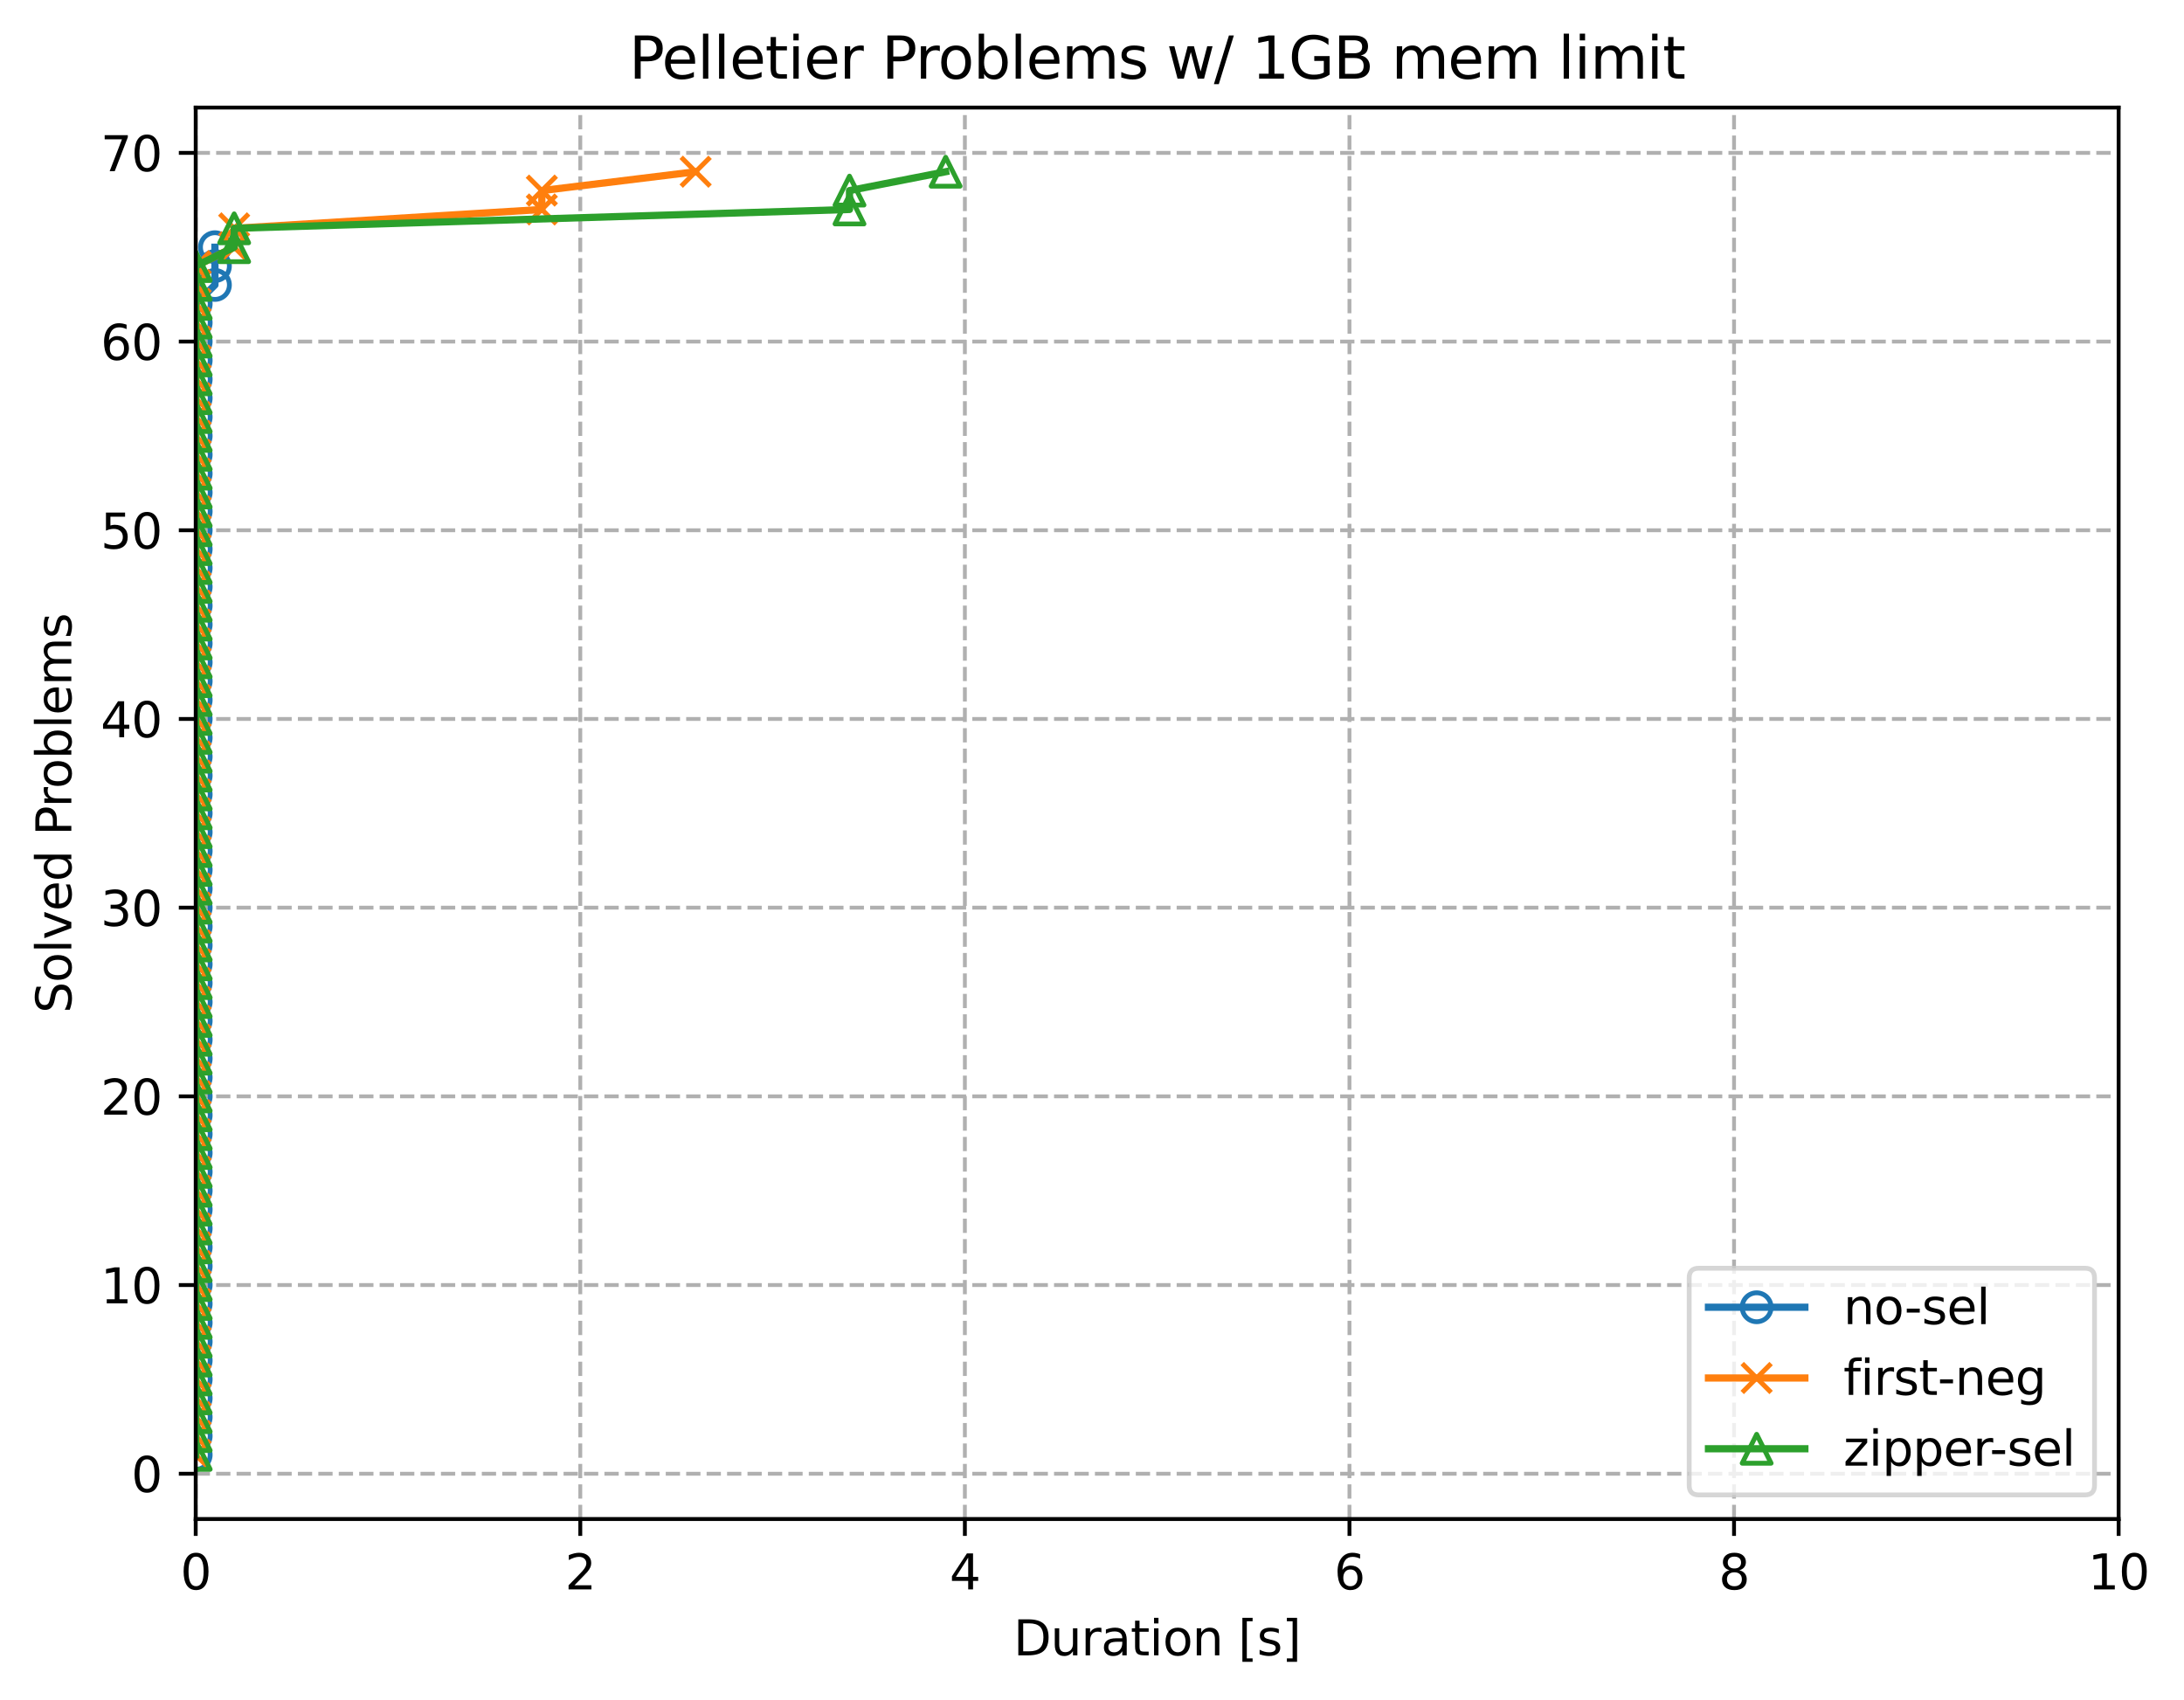 <?xml version="1.0" encoding="utf-8" standalone="no"?>
<!DOCTYPE svg PUBLIC "-//W3C//DTD SVG 1.1//EN"
  "http://www.w3.org/Graphics/SVG/1.1/DTD/svg11.dtd">
<svg xmlns:xlink="http://www.w3.org/1999/xlink" width="453.116pt" height="352.714pt" viewBox="0 0 453.116 352.714" xmlns="http://www.w3.org/2000/svg" version="1.1">
 <defs>
  <style type="text/css">*{stroke-linejoin: round; stroke-linecap: butt}</style>
 </defs>
 <g id="figure_1">
  <g id="patch_1">
   <path d="M 0 352.714 
L 453.116 352.714 
L 453.116 0 
L 0 0 
z
" style="fill: #ffffff"/>
  </g>
  <g id="axes_1">
   <g id="patch_2">
    <path d="M 40.603 315.158 
L 439.553 315.158 
L 439.553 22.318 
L 40.603 22.318 
z
" style="fill: #ffffff"/>
   </g>
   <g id="matplotlib.axis_1">
    <g id="xtick_1">
     <g id="line2d_1">
      <path d="M 40.603 315.158 
L 40.603 22.318 
" clip-path="url(#p831ac721a4)" style="fill: none; stroke-dasharray: 2.96,1.28; stroke-dashoffset: 0; stroke: #b0b0b0; stroke-width: 0.8"/>
     </g>
     <g id="line2d_2">
      <defs>
       <path id="m4bbeb55814" d="M 0 0 
L 0 3.5 
" style="stroke: #000000; stroke-width: 0.8"/>
      </defs>
      <g>
       <use xlink:href="#m4bbeb55814" x="40.603" y="315.158" style="stroke: #000000; stroke-width: 0.8"/>
      </g>
     </g>
     <g id="text_1">
      <!-- 0 -->
      <g transform="translate(37.422 329.757) scale(0.1 -0.1)">
       <defs>
        <path id="DejaVuSans-30" d="M 2034 4250 
Q 1547 4250 1301 3770 
Q 1056 3291 1056 2328 
Q 1056 1369 1301 889 
Q 1547 409 2034 409 
Q 2525 409 2770 889 
Q 3016 1369 3016 2328 
Q 3016 3291 2770 3770 
Q 2525 4250 2034 4250 
z
M 2034 4750 
Q 2819 4750 3233 4129 
Q 3647 3509 3647 2328 
Q 3647 1150 3233 529 
Q 2819 -91 2034 -91 
Q 1250 -91 836 529 
Q 422 1150 422 2328 
Q 422 3509 836 4129 
Q 1250 4750 2034 4750 
z
" transform="scale(0.016)"/>
       </defs>
       <use xlink:href="#DejaVuSans-30"/>
      </g>
     </g>
    </g>
    <g id="xtick_2">
     <g id="line2d_3">
      <path d="M 120.393 315.158 
L 120.393 22.318 
" clip-path="url(#p831ac721a4)" style="fill: none; stroke-dasharray: 2.96,1.28; stroke-dashoffset: 0; stroke: #b0b0b0; stroke-width: 0.8"/>
     </g>
     <g id="line2d_4">
      <g>
       <use xlink:href="#m4bbeb55814" x="120.393" y="315.158" style="stroke: #000000; stroke-width: 0.8"/>
      </g>
     </g>
     <g id="text_2">
      <!-- 2 -->
      <g transform="translate(117.212 329.757) scale(0.1 -0.1)">
       <defs>
        <path id="DejaVuSans-32" d="M 1228 531 
L 3431 531 
L 3431 0 
L 469 0 
L 469 531 
Q 828 903 1448 1529 
Q 2069 2156 2228 2338 
Q 2531 2678 2651 2914 
Q 2772 3150 2772 3378 
Q 2772 3750 2511 3984 
Q 2250 4219 1831 4219 
Q 1534 4219 1204 4116 
Q 875 4013 500 3803 
L 500 4441 
Q 881 4594 1212 4672 
Q 1544 4750 1819 4750 
Q 2544 4750 2975 4387 
Q 3406 4025 3406 3419 
Q 3406 3131 3298 2873 
Q 3191 2616 2906 2266 
Q 2828 2175 2409 1742 
Q 1991 1309 1228 531 
z
" transform="scale(0.016)"/>
       </defs>
       <use xlink:href="#DejaVuSans-32"/>
      </g>
     </g>
    </g>
    <g id="xtick_3">
     <g id="line2d_5">
      <path d="M 200.183 315.158 
L 200.183 22.318 
" clip-path="url(#p831ac721a4)" style="fill: none; stroke-dasharray: 2.96,1.28; stroke-dashoffset: 0; stroke: #b0b0b0; stroke-width: 0.8"/>
     </g>
     <g id="line2d_6">
      <g>
       <use xlink:href="#m4bbeb55814" x="200.183" y="315.158" style="stroke: #000000; stroke-width: 0.8"/>
      </g>
     </g>
     <g id="text_3">
      <!-- 4 -->
      <g transform="translate(197.002 329.757) scale(0.1 -0.1)">
       <defs>
        <path id="DejaVuSans-34" d="M 2419 4116 
L 825 1625 
L 2419 1625 
L 2419 4116 
z
M 2253 4666 
L 3047 4666 
L 3047 1625 
L 3713 1625 
L 3713 1100 
L 3047 1100 
L 3047 0 
L 2419 0 
L 2419 1100 
L 313 1100 
L 313 1709 
L 2253 4666 
z
" transform="scale(0.016)"/>
       </defs>
       <use xlink:href="#DejaVuSans-34"/>
      </g>
     </g>
    </g>
    <g id="xtick_4">
     <g id="line2d_7">
      <path d="M 279.973 315.158 
L 279.973 22.318 
" clip-path="url(#p831ac721a4)" style="fill: none; stroke-dasharray: 2.96,1.28; stroke-dashoffset: 0; stroke: #b0b0b0; stroke-width: 0.8"/>
     </g>
     <g id="line2d_8">
      <g>
       <use xlink:href="#m4bbeb55814" x="279.973" y="315.158" style="stroke: #000000; stroke-width: 0.8"/>
      </g>
     </g>
     <g id="text_4">
      <!-- 6 -->
      <g transform="translate(276.792 329.757) scale(0.1 -0.1)">
       <defs>
        <path id="DejaVuSans-36" d="M 2113 2584 
Q 1688 2584 1439 2293 
Q 1191 2003 1191 1497 
Q 1191 994 1439 701 
Q 1688 409 2113 409 
Q 2538 409 2786 701 
Q 3034 994 3034 1497 
Q 3034 2003 2786 2293 
Q 2538 2584 2113 2584 
z
M 3366 4563 
L 3366 3988 
Q 3128 4100 2886 4159 
Q 2644 4219 2406 4219 
Q 1781 4219 1451 3797 
Q 1122 3375 1075 2522 
Q 1259 2794 1537 2939 
Q 1816 3084 2150 3084 
Q 2853 3084 3261 2657 
Q 3669 2231 3669 1497 
Q 3669 778 3244 343 
Q 2819 -91 2113 -91 
Q 1303 -91 875 529 
Q 447 1150 447 2328 
Q 447 3434 972 4092 
Q 1497 4750 2381 4750 
Q 2619 4750 2861 4703 
Q 3103 4656 3366 4563 
z
" transform="scale(0.016)"/>
       </defs>
       <use xlink:href="#DejaVuSans-36"/>
      </g>
     </g>
    </g>
    <g id="xtick_5">
     <g id="line2d_9">
      <path d="M 359.763 315.158 
L 359.763 22.318 
" clip-path="url(#p831ac721a4)" style="fill: none; stroke-dasharray: 2.96,1.28; stroke-dashoffset: 0; stroke: #b0b0b0; stroke-width: 0.8"/>
     </g>
     <g id="line2d_10">
      <g>
       <use xlink:href="#m4bbeb55814" x="359.763" y="315.158" style="stroke: #000000; stroke-width: 0.8"/>
      </g>
     </g>
     <g id="text_5">
      <!-- 8 -->
      <g transform="translate(356.582 329.757) scale(0.1 -0.1)">
       <defs>
        <path id="DejaVuSans-38" d="M 2034 2216 
Q 1584 2216 1326 1975 
Q 1069 1734 1069 1313 
Q 1069 891 1326 650 
Q 1584 409 2034 409 
Q 2484 409 2743 651 
Q 3003 894 3003 1313 
Q 3003 1734 2745 1975 
Q 2488 2216 2034 2216 
z
M 1403 2484 
Q 997 2584 770 2862 
Q 544 3141 544 3541 
Q 544 4100 942 4425 
Q 1341 4750 2034 4750 
Q 2731 4750 3128 4425 
Q 3525 4100 3525 3541 
Q 3525 3141 3298 2862 
Q 3072 2584 2669 2484 
Q 3125 2378 3379 2068 
Q 3634 1759 3634 1313 
Q 3634 634 3220 271 
Q 2806 -91 2034 -91 
Q 1263 -91 848 271 
Q 434 634 434 1313 
Q 434 1759 690 2068 
Q 947 2378 1403 2484 
z
M 1172 3481 
Q 1172 3119 1398 2916 
Q 1625 2713 2034 2713 
Q 2441 2713 2670 2916 
Q 2900 3119 2900 3481 
Q 2900 3844 2670 4047 
Q 2441 4250 2034 4250 
Q 1625 4250 1398 4047 
Q 1172 3844 1172 3481 
z
" transform="scale(0.016)"/>
       </defs>
       <use xlink:href="#DejaVuSans-38"/>
      </g>
     </g>
    </g>
    <g id="xtick_6">
     <g id="line2d_11">
      <path d="M 439.553 315.158 
L 439.553 22.318 
" clip-path="url(#p831ac721a4)" style="fill: none; stroke-dasharray: 2.96,1.28; stroke-dashoffset: 0; stroke: #b0b0b0; stroke-width: 0.8"/>
     </g>
     <g id="line2d_12">
      <g>
       <use xlink:href="#m4bbeb55814" x="439.553" y="315.158" style="stroke: #000000; stroke-width: 0.8"/>
      </g>
     </g>
     <g id="text_6">
      <!-- 10 -->
      <g transform="translate(433.191 329.757) scale(0.1 -0.1)">
       <defs>
        <path id="DejaVuSans-31" d="M 794 531 
L 1825 531 
L 1825 4091 
L 703 3866 
L 703 4441 
L 1819 4666 
L 2450 4666 
L 2450 531 
L 3481 531 
L 3481 0 
L 794 0 
L 794 531 
z
" transform="scale(0.016)"/>
       </defs>
       <use xlink:href="#DejaVuSans-31"/>
       <use xlink:href="#DejaVuSans-30" transform="translate(63.623 0)"/>
      </g>
     </g>
    </g>
    <g id="text_7">
     <!-- Duration [s] -->
     <g transform="translate(210.267 343.435) scale(0.1 -0.1)">
      <defs>
       <path id="DejaVuSans-44" d="M 1259 4147 
L 1259 519 
L 2022 519 
Q 2988 519 3436 956 
Q 3884 1394 3884 2338 
Q 3884 3275 3436 3711 
Q 2988 4147 2022 4147 
L 1259 4147 
z
M 628 4666 
L 1925 4666 
Q 3281 4666 3915 4102 
Q 4550 3538 4550 2338 
Q 4550 1131 3912 565 
Q 3275 0 1925 0 
L 628 0 
L 628 4666 
z
" transform="scale(0.016)"/>
       <path id="DejaVuSans-75" d="M 544 1381 
L 544 3500 
L 1119 3500 
L 1119 1403 
Q 1119 906 1312 657 
Q 1506 409 1894 409 
Q 2359 409 2629 706 
Q 2900 1003 2900 1516 
L 2900 3500 
L 3475 3500 
L 3475 0 
L 2900 0 
L 2900 538 
Q 2691 219 2414 64 
Q 2138 -91 1772 -91 
Q 1169 -91 856 284 
Q 544 659 544 1381 
z
M 1991 3584 
L 1991 3584 
z
" transform="scale(0.016)"/>
       <path id="DejaVuSans-72" d="M 2631 2963 
Q 2534 3019 2420 3045 
Q 2306 3072 2169 3072 
Q 1681 3072 1420 2755 
Q 1159 2438 1159 1844 
L 1159 0 
L 581 0 
L 581 3500 
L 1159 3500 
L 1159 2956 
Q 1341 3275 1631 3429 
Q 1922 3584 2338 3584 
Q 2397 3584 2469 3576 
Q 2541 3569 2628 3553 
L 2631 2963 
z
" transform="scale(0.016)"/>
       <path id="DejaVuSans-61" d="M 2194 1759 
Q 1497 1759 1228 1600 
Q 959 1441 959 1056 
Q 959 750 1161 570 
Q 1363 391 1709 391 
Q 2188 391 2477 730 
Q 2766 1069 2766 1631 
L 2766 1759 
L 2194 1759 
z
M 3341 1997 
L 3341 0 
L 2766 0 
L 2766 531 
Q 2569 213 2275 61 
Q 1981 -91 1556 -91 
Q 1019 -91 701 211 
Q 384 513 384 1019 
Q 384 1609 779 1909 
Q 1175 2209 1959 2209 
L 2766 2209 
L 2766 2266 
Q 2766 2663 2505 2880 
Q 2244 3097 1772 3097 
Q 1472 3097 1187 3025 
Q 903 2953 641 2809 
L 641 3341 
Q 956 3463 1253 3523 
Q 1550 3584 1831 3584 
Q 2591 3584 2966 3190 
Q 3341 2797 3341 1997 
z
" transform="scale(0.016)"/>
       <path id="DejaVuSans-74" d="M 1172 4494 
L 1172 3500 
L 2356 3500 
L 2356 3053 
L 1172 3053 
L 1172 1153 
Q 1172 725 1289 603 
Q 1406 481 1766 481 
L 2356 481 
L 2356 0 
L 1766 0 
Q 1100 0 847 248 
Q 594 497 594 1153 
L 594 3053 
L 172 3053 
L 172 3500 
L 594 3500 
L 594 4494 
L 1172 4494 
z
" transform="scale(0.016)"/>
       <path id="DejaVuSans-69" d="M 603 3500 
L 1178 3500 
L 1178 0 
L 603 0 
L 603 3500 
z
M 603 4863 
L 1178 4863 
L 1178 4134 
L 603 4134 
L 603 4863 
z
" transform="scale(0.016)"/>
       <path id="DejaVuSans-6f" d="M 1959 3097 
Q 1497 3097 1228 2736 
Q 959 2375 959 1747 
Q 959 1119 1226 758 
Q 1494 397 1959 397 
Q 2419 397 2687 759 
Q 2956 1122 2956 1747 
Q 2956 2369 2687 2733 
Q 2419 3097 1959 3097 
z
M 1959 3584 
Q 2709 3584 3137 3096 
Q 3566 2609 3566 1747 
Q 3566 888 3137 398 
Q 2709 -91 1959 -91 
Q 1206 -91 779 398 
Q 353 888 353 1747 
Q 353 2609 779 3096 
Q 1206 3584 1959 3584 
z
" transform="scale(0.016)"/>
       <path id="DejaVuSans-6e" d="M 3513 2113 
L 3513 0 
L 2938 0 
L 2938 2094 
Q 2938 2591 2744 2837 
Q 2550 3084 2163 3084 
Q 1697 3084 1428 2787 
Q 1159 2491 1159 1978 
L 1159 0 
L 581 0 
L 581 3500 
L 1159 3500 
L 1159 2956 
Q 1366 3272 1645 3428 
Q 1925 3584 2291 3584 
Q 2894 3584 3203 3211 
Q 3513 2838 3513 2113 
z
" transform="scale(0.016)"/>
       <path id="DejaVuSans-20" transform="scale(0.016)"/>
       <path id="DejaVuSans-5b" d="M 550 4863 
L 1875 4863 
L 1875 4416 
L 1125 4416 
L 1125 -397 
L 1875 -397 
L 1875 -844 
L 550 -844 
L 550 4863 
z
" transform="scale(0.016)"/>
       <path id="DejaVuSans-73" d="M 2834 3397 
L 2834 2853 
Q 2591 2978 2328 3040 
Q 2066 3103 1784 3103 
Q 1356 3103 1142 2972 
Q 928 2841 928 2578 
Q 928 2378 1081 2264 
Q 1234 2150 1697 2047 
L 1894 2003 
Q 2506 1872 2764 1633 
Q 3022 1394 3022 966 
Q 3022 478 2636 193 
Q 2250 -91 1575 -91 
Q 1294 -91 989 -36 
Q 684 19 347 128 
L 347 722 
Q 666 556 975 473 
Q 1284 391 1588 391 
Q 1994 391 2212 530 
Q 2431 669 2431 922 
Q 2431 1156 2273 1281 
Q 2116 1406 1581 1522 
L 1381 1569 
Q 847 1681 609 1914 
Q 372 2147 372 2553 
Q 372 3047 722 3315 
Q 1072 3584 1716 3584 
Q 2034 3584 2315 3537 
Q 2597 3491 2834 3397 
z
" transform="scale(0.016)"/>
       <path id="DejaVuSans-5d" d="M 1947 4863 
L 1947 -844 
L 622 -844 
L 622 -397 
L 1369 -397 
L 1369 4416 
L 622 4416 
L 622 4863 
L 1947 4863 
z
" transform="scale(0.016)"/>
      </defs>
      <use xlink:href="#DejaVuSans-44"/>
      <use xlink:href="#DejaVuSans-75" transform="translate(77.002 0)"/>
      <use xlink:href="#DejaVuSans-72" transform="translate(140.381 0)"/>
      <use xlink:href="#DejaVuSans-61" transform="translate(181.494 0)"/>
      <use xlink:href="#DejaVuSans-74" transform="translate(242.773 0)"/>
      <use xlink:href="#DejaVuSans-69" transform="translate(281.982 0)"/>
      <use xlink:href="#DejaVuSans-6f" transform="translate(309.766 0)"/>
      <use xlink:href="#DejaVuSans-6e" transform="translate(370.947 0)"/>
      <use xlink:href="#DejaVuSans-20" transform="translate(434.326 0)"/>
      <use xlink:href="#DejaVuSans-5b" transform="translate(466.113 0)"/>
      <use xlink:href="#DejaVuSans-73" transform="translate(505.127 0)"/>
      <use xlink:href="#DejaVuSans-5d" transform="translate(557.227 0)"/>
     </g>
    </g>
   </g>
   <g id="matplotlib.axis_2">
    <g id="ytick_1">
     <g id="line2d_13">
      <path d="M 40.603 305.762 
L 439.553 305.762 
" clip-path="url(#p831ac721a4)" style="fill: none; stroke-dasharray: 2.96,1.28; stroke-dashoffset: 0; stroke: #b0b0b0; stroke-width: 0.8"/>
     </g>
     <g id="line2d_14">
      <defs>
       <path id="m857d4fe2a4" d="M 0 0 
L -3.5 0 
" style="stroke: #000000; stroke-width: 0.8"/>
      </defs>
      <g>
       <use xlink:href="#m857d4fe2a4" x="40.603" y="305.762" style="stroke: #000000; stroke-width: 0.8"/>
      </g>
     </g>
     <g id="text_8">
      <!-- 0 -->
      <g transform="translate(27.241 309.561) scale(0.1 -0.1)">
       <use xlink:href="#DejaVuSans-30"/>
      </g>
     </g>
    </g>
    <g id="ytick_2">
     <g id="line2d_15">
      <path d="M 40.603 266.612 
L 439.553 266.612 
" clip-path="url(#p831ac721a4)" style="fill: none; stroke-dasharray: 2.96,1.28; stroke-dashoffset: 0; stroke: #b0b0b0; stroke-width: 0.8"/>
     </g>
     <g id="line2d_16">
      <g>
       <use xlink:href="#m857d4fe2a4" x="40.603" y="266.612" style="stroke: #000000; stroke-width: 0.8"/>
      </g>
     </g>
     <g id="text_9">
      <!-- 10 -->
      <g transform="translate(20.878 270.412) scale(0.1 -0.1)">
       <use xlink:href="#DejaVuSans-31"/>
       <use xlink:href="#DejaVuSans-30" transform="translate(63.623 0)"/>
      </g>
     </g>
    </g>
    <g id="ytick_3">
     <g id="line2d_17">
      <path d="M 40.603 227.463 
L 439.553 227.463 
" clip-path="url(#p831ac721a4)" style="fill: none; stroke-dasharray: 2.96,1.28; stroke-dashoffset: 0; stroke: #b0b0b0; stroke-width: 0.8"/>
     </g>
     <g id="line2d_18">
      <g>
       <use xlink:href="#m857d4fe2a4" x="40.603" y="227.463" style="stroke: #000000; stroke-width: 0.8"/>
      </g>
     </g>
     <g id="text_10">
      <!-- 20 -->
      <g transform="translate(20.878 231.262) scale(0.1 -0.1)">
       <use xlink:href="#DejaVuSans-32"/>
       <use xlink:href="#DejaVuSans-30" transform="translate(63.623 0)"/>
      </g>
     </g>
    </g>
    <g id="ytick_4">
     <g id="line2d_19">
      <path d="M 40.603 188.313 
L 439.553 188.313 
" clip-path="url(#p831ac721a4)" style="fill: none; stroke-dasharray: 2.96,1.28; stroke-dashoffset: 0; stroke: #b0b0b0; stroke-width: 0.8"/>
     </g>
     <g id="line2d_20">
      <g>
       <use xlink:href="#m857d4fe2a4" x="40.603" y="188.313" style="stroke: #000000; stroke-width: 0.8"/>
      </g>
     </g>
     <g id="text_11">
      <!-- 30 -->
      <g transform="translate(20.878 192.112) scale(0.1 -0.1)">
       <defs>
        <path id="DejaVuSans-33" d="M 2597 2516 
Q 3050 2419 3304 2112 
Q 3559 1806 3559 1356 
Q 3559 666 3084 287 
Q 2609 -91 1734 -91 
Q 1441 -91 1130 -33 
Q 819 25 488 141 
L 488 750 
Q 750 597 1062 519 
Q 1375 441 1716 441 
Q 2309 441 2620 675 
Q 2931 909 2931 1356 
Q 2931 1769 2642 2001 
Q 2353 2234 1838 2234 
L 1294 2234 
L 1294 2753 
L 1863 2753 
Q 2328 2753 2575 2939 
Q 2822 3125 2822 3475 
Q 2822 3834 2567 4026 
Q 2313 4219 1838 4219 
Q 1578 4219 1281 4162 
Q 984 4106 628 3988 
L 628 4550 
Q 988 4650 1302 4700 
Q 1616 4750 1894 4750 
Q 2613 4750 3031 4423 
Q 3450 4097 3450 3541 
Q 3450 3153 3228 2886 
Q 3006 2619 2597 2516 
z
" transform="scale(0.016)"/>
       </defs>
       <use xlink:href="#DejaVuSans-33"/>
       <use xlink:href="#DejaVuSans-30" transform="translate(63.623 0)"/>
      </g>
     </g>
    </g>
    <g id="ytick_5">
     <g id="line2d_21">
      <path d="M 40.603 149.163 
L 439.553 149.163 
" clip-path="url(#p831ac721a4)" style="fill: none; stroke-dasharray: 2.96,1.28; stroke-dashoffset: 0; stroke: #b0b0b0; stroke-width: 0.8"/>
     </g>
     <g id="line2d_22">
      <g>
       <use xlink:href="#m857d4fe2a4" x="40.603" y="149.163" style="stroke: #000000; stroke-width: 0.8"/>
      </g>
     </g>
     <g id="text_12">
      <!-- 40 -->
      <g transform="translate(20.878 152.962) scale(0.1 -0.1)">
       <use xlink:href="#DejaVuSans-34"/>
       <use xlink:href="#DejaVuSans-30" transform="translate(63.623 0)"/>
      </g>
     </g>
    </g>
    <g id="ytick_6">
     <g id="line2d_23">
      <path d="M 40.603 110.014 
L 439.553 110.014 
" clip-path="url(#p831ac721a4)" style="fill: none; stroke-dasharray: 2.96,1.28; stroke-dashoffset: 0; stroke: #b0b0b0; stroke-width: 0.8"/>
     </g>
     <g id="line2d_24">
      <g>
       <use xlink:href="#m857d4fe2a4" x="40.603" y="110.014" style="stroke: #000000; stroke-width: 0.8"/>
      </g>
     </g>
     <g id="text_13">
      <!-- 50 -->
      <g transform="translate(20.878 113.813) scale(0.1 -0.1)">
       <defs>
        <path id="DejaVuSans-35" d="M 691 4666 
L 3169 4666 
L 3169 4134 
L 1269 4134 
L 1269 2991 
Q 1406 3038 1543 3061 
Q 1681 3084 1819 3084 
Q 2600 3084 3056 2656 
Q 3513 2228 3513 1497 
Q 3513 744 3044 326 
Q 2575 -91 1722 -91 
Q 1428 -91 1123 -41 
Q 819 9 494 109 
L 494 744 
Q 775 591 1075 516 
Q 1375 441 1709 441 
Q 2250 441 2565 725 
Q 2881 1009 2881 1497 
Q 2881 1984 2565 2268 
Q 2250 2553 1709 2553 
Q 1456 2553 1204 2497 
Q 953 2441 691 2322 
L 691 4666 
z
" transform="scale(0.016)"/>
       </defs>
       <use xlink:href="#DejaVuSans-35"/>
       <use xlink:href="#DejaVuSans-30" transform="translate(63.623 0)"/>
      </g>
     </g>
    </g>
    <g id="ytick_7">
     <g id="line2d_25">
      <path d="M 40.603 70.864 
L 439.553 70.864 
" clip-path="url(#p831ac721a4)" style="fill: none; stroke-dasharray: 2.96,1.28; stroke-dashoffset: 0; stroke: #b0b0b0; stroke-width: 0.8"/>
     </g>
     <g id="line2d_26">
      <g>
       <use xlink:href="#m857d4fe2a4" x="40.603" y="70.864" style="stroke: #000000; stroke-width: 0.8"/>
      </g>
     </g>
     <g id="text_14">
      <!-- 60 -->
      <g transform="translate(20.878 74.663) scale(0.1 -0.1)">
       <use xlink:href="#DejaVuSans-36"/>
       <use xlink:href="#DejaVuSans-30" transform="translate(63.623 0)"/>
      </g>
     </g>
    </g>
    <g id="ytick_8">
     <g id="line2d_27">
      <path d="M 40.603 31.714 
L 439.553 31.714 
" clip-path="url(#p831ac721a4)" style="fill: none; stroke-dasharray: 2.96,1.28; stroke-dashoffset: 0; stroke: #b0b0b0; stroke-width: 0.8"/>
     </g>
     <g id="line2d_28">
      <g>
       <use xlink:href="#m857d4fe2a4" x="40.603" y="31.714" style="stroke: #000000; stroke-width: 0.8"/>
      </g>
     </g>
     <g id="text_15">
      <!-- 70 -->
      <g transform="translate(20.878 35.513) scale(0.1 -0.1)">
       <defs>
        <path id="DejaVuSans-37" d="M 525 4666 
L 3525 4666 
L 3525 4397 
L 1831 0 
L 1172 0 
L 2766 4134 
L 525 4134 
L 525 4666 
z
" transform="scale(0.016)"/>
       </defs>
       <use xlink:href="#DejaVuSans-37"/>
       <use xlink:href="#DejaVuSans-30" transform="translate(63.623 0)"/>
      </g>
     </g>
    </g>
    <g id="text_16">
     <!-- Solved Problems -->
     <g transform="translate(14.798 210.205) rotate(-90) scale(0.1 -0.1)">
      <defs>
       <path id="DejaVuSans-53" d="M 3425 4513 
L 3425 3897 
Q 3066 4069 2747 4153 
Q 2428 4238 2131 4238 
Q 1616 4238 1336 4038 
Q 1056 3838 1056 3469 
Q 1056 3159 1242 3001 
Q 1428 2844 1947 2747 
L 2328 2669 
Q 3034 2534 3370 2195 
Q 3706 1856 3706 1288 
Q 3706 609 3251 259 
Q 2797 -91 1919 -91 
Q 1588 -91 1214 -16 
Q 841 59 441 206 
L 441 856 
Q 825 641 1194 531 
Q 1563 422 1919 422 
Q 2459 422 2753 634 
Q 3047 847 3047 1241 
Q 3047 1584 2836 1778 
Q 2625 1972 2144 2069 
L 1759 2144 
Q 1053 2284 737 2584 
Q 422 2884 422 3419 
Q 422 4038 858 4394 
Q 1294 4750 2059 4750 
Q 2388 4750 2728 4690 
Q 3069 4631 3425 4513 
z
" transform="scale(0.016)"/>
       <path id="DejaVuSans-6c" d="M 603 4863 
L 1178 4863 
L 1178 0 
L 603 0 
L 603 4863 
z
" transform="scale(0.016)"/>
       <path id="DejaVuSans-76" d="M 191 3500 
L 800 3500 
L 1894 563 
L 2988 3500 
L 3597 3500 
L 2284 0 
L 1503 0 
L 191 3500 
z
" transform="scale(0.016)"/>
       <path id="DejaVuSans-65" d="M 3597 1894 
L 3597 1613 
L 953 1613 
Q 991 1019 1311 708 
Q 1631 397 2203 397 
Q 2534 397 2845 478 
Q 3156 559 3463 722 
L 3463 178 
Q 3153 47 2828 -22 
Q 2503 -91 2169 -91 
Q 1331 -91 842 396 
Q 353 884 353 1716 
Q 353 2575 817 3079 
Q 1281 3584 2069 3584 
Q 2775 3584 3186 3129 
Q 3597 2675 3597 1894 
z
M 3022 2063 
Q 3016 2534 2758 2815 
Q 2500 3097 2075 3097 
Q 1594 3097 1305 2825 
Q 1016 2553 972 2059 
L 3022 2063 
z
" transform="scale(0.016)"/>
       <path id="DejaVuSans-64" d="M 2906 2969 
L 2906 4863 
L 3481 4863 
L 3481 0 
L 2906 0 
L 2906 525 
Q 2725 213 2448 61 
Q 2172 -91 1784 -91 
Q 1150 -91 751 415 
Q 353 922 353 1747 
Q 353 2572 751 3078 
Q 1150 3584 1784 3584 
Q 2172 3584 2448 3432 
Q 2725 3281 2906 2969 
z
M 947 1747 
Q 947 1113 1208 752 
Q 1469 391 1925 391 
Q 2381 391 2643 752 
Q 2906 1113 2906 1747 
Q 2906 2381 2643 2742 
Q 2381 3103 1925 3103 
Q 1469 3103 1208 2742 
Q 947 2381 947 1747 
z
" transform="scale(0.016)"/>
       <path id="DejaVuSans-50" d="M 1259 4147 
L 1259 2394 
L 2053 2394 
Q 2494 2394 2734 2622 
Q 2975 2850 2975 3272 
Q 2975 3691 2734 3919 
Q 2494 4147 2053 4147 
L 1259 4147 
z
M 628 4666 
L 2053 4666 
Q 2838 4666 3239 4311 
Q 3641 3956 3641 3272 
Q 3641 2581 3239 2228 
Q 2838 1875 2053 1875 
L 1259 1875 
L 1259 0 
L 628 0 
L 628 4666 
z
" transform="scale(0.016)"/>
       <path id="DejaVuSans-62" d="M 3116 1747 
Q 3116 2381 2855 2742 
Q 2594 3103 2138 3103 
Q 1681 3103 1420 2742 
Q 1159 2381 1159 1747 
Q 1159 1113 1420 752 
Q 1681 391 2138 391 
Q 2594 391 2855 752 
Q 3116 1113 3116 1747 
z
M 1159 2969 
Q 1341 3281 1617 3432 
Q 1894 3584 2278 3584 
Q 2916 3584 3314 3078 
Q 3713 2572 3713 1747 
Q 3713 922 3314 415 
Q 2916 -91 2278 -91 
Q 1894 -91 1617 61 
Q 1341 213 1159 525 
L 1159 0 
L 581 0 
L 581 4863 
L 1159 4863 
L 1159 2969 
z
" transform="scale(0.016)"/>
       <path id="DejaVuSans-6d" d="M 3328 2828 
Q 3544 3216 3844 3400 
Q 4144 3584 4550 3584 
Q 5097 3584 5394 3201 
Q 5691 2819 5691 2113 
L 5691 0 
L 5113 0 
L 5113 2094 
Q 5113 2597 4934 2840 
Q 4756 3084 4391 3084 
Q 3944 3084 3684 2787 
Q 3425 2491 3425 1978 
L 3425 0 
L 2847 0 
L 2847 2094 
Q 2847 2600 2669 2842 
Q 2491 3084 2119 3084 
Q 1678 3084 1418 2786 
Q 1159 2488 1159 1978 
L 1159 0 
L 581 0 
L 581 3500 
L 1159 3500 
L 1159 2956 
Q 1356 3278 1631 3431 
Q 1906 3584 2284 3584 
Q 2666 3584 2933 3390 
Q 3200 3197 3328 2828 
z
" transform="scale(0.016)"/>
      </defs>
      <use xlink:href="#DejaVuSans-53"/>
      <use xlink:href="#DejaVuSans-6f" transform="translate(63.477 0)"/>
      <use xlink:href="#DejaVuSans-6c" transform="translate(124.658 0)"/>
      <use xlink:href="#DejaVuSans-76" transform="translate(152.441 0)"/>
      <use xlink:href="#DejaVuSans-65" transform="translate(211.621 0)"/>
      <use xlink:href="#DejaVuSans-64" transform="translate(273.145 0)"/>
      <use xlink:href="#DejaVuSans-20" transform="translate(336.621 0)"/>
      <use xlink:href="#DejaVuSans-50" transform="translate(368.408 0)"/>
      <use xlink:href="#DejaVuSans-72" transform="translate(426.961 0)"/>
      <use xlink:href="#DejaVuSans-6f" transform="translate(465.824 0)"/>
      <use xlink:href="#DejaVuSans-62" transform="translate(527.006 0)"/>
      <use xlink:href="#DejaVuSans-6c" transform="translate(590.482 0)"/>
      <use xlink:href="#DejaVuSans-65" transform="translate(618.266 0)"/>
      <use xlink:href="#DejaVuSans-6d" transform="translate(679.789 0)"/>
      <use xlink:href="#DejaVuSans-73" transform="translate(777.201 0)"/>
     </g>
    </g>
   </g>
   <g id="line2d_29">
    <path d="M 40.603 301.847 
L 40.603 297.932 
L 40.603 294.017 
L 40.603 290.102 
L 40.603 286.187 
L 40.603 282.272 
L 40.603 278.357 
L 40.603 274.442 
L 40.603 270.527 
L 40.603 266.612 
L 40.603 262.697 
L 40.603 258.783 
L 40.603 254.868 
L 40.603 250.953 
L 40.603 247.038 
L 40.603 243.123 
L 40.603 239.208 
L 40.603 235.293 
L 40.603 231.378 
L 40.603 227.463 
L 40.603 223.548 
L 40.603 219.633 
L 40.603 215.718 
L 40.603 211.803 
L 40.603 207.888 
L 40.603 203.973 
L 40.603 200.058 
L 40.603 196.143 
L 40.603 192.228 
L 40.603 188.313 
L 40.603 184.398 
L 40.603 180.483 
L 40.603 176.568 
L 40.603 172.653 
L 40.603 168.738 
L 40.603 164.823 
L 40.603 160.908 
L 40.603 156.993 
L 40.603 153.078 
L 40.603 149.163 
L 40.603 145.248 
L 40.603 141.333 
L 40.603 137.418 
L 40.603 133.503 
L 40.603 129.588 
L 40.603 125.673 
L 40.603 121.758 
L 40.603 117.843 
L 40.603 113.928 
L 40.603 110.014 
L 40.603 106.099 
L 40.603 102.184 
L 40.603 98.269 
L 40.603 94.354 
L 40.603 90.439 
L 40.603 86.524 
L 40.603 82.609 
L 40.603 78.694 
L 40.603 74.779 
L 40.603 70.864 
L 40.603 66.949 
L 40.603 63.034 
L 44.593 59.119 
L 44.593 55.204 
L 44.593 51.289 
" clip-path="url(#p831ac721a4)" style="fill: none; stroke: #1f77b4; stroke-width: 1.5; stroke-linecap: square"/>
    <defs>
     <path id="m8f1a13d0d5" d="M 0 3 
C 0.796 3 1.559 2.684 2.121 2.121 
C 2.684 1.559 3 0.796 3 0 
C 3 -0.796 2.684 -1.559 2.121 -2.121 
C 1.559 -2.684 0.796 -3 0 -3 
C -0.796 -3 -1.559 -2.684 -2.121 -2.121 
C -2.684 -1.559 -3 -0.796 -3 0 
C -3 0.796 -2.684 1.559 -2.121 2.121 
C -1.559 2.684 -0.796 3 0 3 
z
" style="stroke: #1f77b4"/>
    </defs>
    <g clip-path="url(#p831ac721a4)">
     <use xlink:href="#m8f1a13d0d5" x="40.603" y="301.847" style="fill-opacity: 0; stroke: #1f77b4"/>
     <use xlink:href="#m8f1a13d0d5" x="40.603" y="297.932" style="fill-opacity: 0; stroke: #1f77b4"/>
     <use xlink:href="#m8f1a13d0d5" x="40.603" y="294.017" style="fill-opacity: 0; stroke: #1f77b4"/>
     <use xlink:href="#m8f1a13d0d5" x="40.603" y="290.102" style="fill-opacity: 0; stroke: #1f77b4"/>
     <use xlink:href="#m8f1a13d0d5" x="40.603" y="286.187" style="fill-opacity: 0; stroke: #1f77b4"/>
     <use xlink:href="#m8f1a13d0d5" x="40.603" y="282.272" style="fill-opacity: 0; stroke: #1f77b4"/>
     <use xlink:href="#m8f1a13d0d5" x="40.603" y="278.357" style="fill-opacity: 0; stroke: #1f77b4"/>
     <use xlink:href="#m8f1a13d0d5" x="40.603" y="274.442" style="fill-opacity: 0; stroke: #1f77b4"/>
     <use xlink:href="#m8f1a13d0d5" x="40.603" y="270.527" style="fill-opacity: 0; stroke: #1f77b4"/>
     <use xlink:href="#m8f1a13d0d5" x="40.603" y="266.612" style="fill-opacity: 0; stroke: #1f77b4"/>
     <use xlink:href="#m8f1a13d0d5" x="40.603" y="262.697" style="fill-opacity: 0; stroke: #1f77b4"/>
     <use xlink:href="#m8f1a13d0d5" x="40.603" y="258.783" style="fill-opacity: 0; stroke: #1f77b4"/>
     <use xlink:href="#m8f1a13d0d5" x="40.603" y="254.868" style="fill-opacity: 0; stroke: #1f77b4"/>
     <use xlink:href="#m8f1a13d0d5" x="40.603" y="250.953" style="fill-opacity: 0; stroke: #1f77b4"/>
     <use xlink:href="#m8f1a13d0d5" x="40.603" y="247.038" style="fill-opacity: 0; stroke: #1f77b4"/>
     <use xlink:href="#m8f1a13d0d5" x="40.603" y="243.123" style="fill-opacity: 0; stroke: #1f77b4"/>
     <use xlink:href="#m8f1a13d0d5" x="40.603" y="239.208" style="fill-opacity: 0; stroke: #1f77b4"/>
     <use xlink:href="#m8f1a13d0d5" x="40.603" y="235.293" style="fill-opacity: 0; stroke: #1f77b4"/>
     <use xlink:href="#m8f1a13d0d5" x="40.603" y="231.378" style="fill-opacity: 0; stroke: #1f77b4"/>
     <use xlink:href="#m8f1a13d0d5" x="40.603" y="227.463" style="fill-opacity: 0; stroke: #1f77b4"/>
     <use xlink:href="#m8f1a13d0d5" x="40.603" y="223.548" style="fill-opacity: 0; stroke: #1f77b4"/>
     <use xlink:href="#m8f1a13d0d5" x="40.603" y="219.633" style="fill-opacity: 0; stroke: #1f77b4"/>
     <use xlink:href="#m8f1a13d0d5" x="40.603" y="215.718" style="fill-opacity: 0; stroke: #1f77b4"/>
     <use xlink:href="#m8f1a13d0d5" x="40.603" y="211.803" style="fill-opacity: 0; stroke: #1f77b4"/>
     <use xlink:href="#m8f1a13d0d5" x="40.603" y="207.888" style="fill-opacity: 0; stroke: #1f77b4"/>
     <use xlink:href="#m8f1a13d0d5" x="40.603" y="203.973" style="fill-opacity: 0; stroke: #1f77b4"/>
     <use xlink:href="#m8f1a13d0d5" x="40.603" y="200.058" style="fill-opacity: 0; stroke: #1f77b4"/>
     <use xlink:href="#m8f1a13d0d5" x="40.603" y="196.143" style="fill-opacity: 0; stroke: #1f77b4"/>
     <use xlink:href="#m8f1a13d0d5" x="40.603" y="192.228" style="fill-opacity: 0; stroke: #1f77b4"/>
     <use xlink:href="#m8f1a13d0d5" x="40.603" y="188.313" style="fill-opacity: 0; stroke: #1f77b4"/>
     <use xlink:href="#m8f1a13d0d5" x="40.603" y="184.398" style="fill-opacity: 0; stroke: #1f77b4"/>
     <use xlink:href="#m8f1a13d0d5" x="40.603" y="180.483" style="fill-opacity: 0; stroke: #1f77b4"/>
     <use xlink:href="#m8f1a13d0d5" x="40.603" y="176.568" style="fill-opacity: 0; stroke: #1f77b4"/>
     <use xlink:href="#m8f1a13d0d5" x="40.603" y="172.653" style="fill-opacity: 0; stroke: #1f77b4"/>
     <use xlink:href="#m8f1a13d0d5" x="40.603" y="168.738" style="fill-opacity: 0; stroke: #1f77b4"/>
     <use xlink:href="#m8f1a13d0d5" x="40.603" y="164.823" style="fill-opacity: 0; stroke: #1f77b4"/>
     <use xlink:href="#m8f1a13d0d5" x="40.603" y="160.908" style="fill-opacity: 0; stroke: #1f77b4"/>
     <use xlink:href="#m8f1a13d0d5" x="40.603" y="156.993" style="fill-opacity: 0; stroke: #1f77b4"/>
     <use xlink:href="#m8f1a13d0d5" x="40.603" y="153.078" style="fill-opacity: 0; stroke: #1f77b4"/>
     <use xlink:href="#m8f1a13d0d5" x="40.603" y="149.163" style="fill-opacity: 0; stroke: #1f77b4"/>
     <use xlink:href="#m8f1a13d0d5" x="40.603" y="145.248" style="fill-opacity: 0; stroke: #1f77b4"/>
     <use xlink:href="#m8f1a13d0d5" x="40.603" y="141.333" style="fill-opacity: 0; stroke: #1f77b4"/>
     <use xlink:href="#m8f1a13d0d5" x="40.603" y="137.418" style="fill-opacity: 0; stroke: #1f77b4"/>
     <use xlink:href="#m8f1a13d0d5" x="40.603" y="133.503" style="fill-opacity: 0; stroke: #1f77b4"/>
     <use xlink:href="#m8f1a13d0d5" x="40.603" y="129.588" style="fill-opacity: 0; stroke: #1f77b4"/>
     <use xlink:href="#m8f1a13d0d5" x="40.603" y="125.673" style="fill-opacity: 0; stroke: #1f77b4"/>
     <use xlink:href="#m8f1a13d0d5" x="40.603" y="121.758" style="fill-opacity: 0; stroke: #1f77b4"/>
     <use xlink:href="#m8f1a13d0d5" x="40.603" y="117.843" style="fill-opacity: 0; stroke: #1f77b4"/>
     <use xlink:href="#m8f1a13d0d5" x="40.603" y="113.928" style="fill-opacity: 0; stroke: #1f77b4"/>
     <use xlink:href="#m8f1a13d0d5" x="40.603" y="110.014" style="fill-opacity: 0; stroke: #1f77b4"/>
     <use xlink:href="#m8f1a13d0d5" x="40.603" y="106.099" style="fill-opacity: 0; stroke: #1f77b4"/>
     <use xlink:href="#m8f1a13d0d5" x="40.603" y="102.184" style="fill-opacity: 0; stroke: #1f77b4"/>
     <use xlink:href="#m8f1a13d0d5" x="40.603" y="98.269" style="fill-opacity: 0; stroke: #1f77b4"/>
     <use xlink:href="#m8f1a13d0d5" x="40.603" y="94.354" style="fill-opacity: 0; stroke: #1f77b4"/>
     <use xlink:href="#m8f1a13d0d5" x="40.603" y="90.439" style="fill-opacity: 0; stroke: #1f77b4"/>
     <use xlink:href="#m8f1a13d0d5" x="40.603" y="86.524" style="fill-opacity: 0; stroke: #1f77b4"/>
     <use xlink:href="#m8f1a13d0d5" x="40.603" y="82.609" style="fill-opacity: 0; stroke: #1f77b4"/>
     <use xlink:href="#m8f1a13d0d5" x="40.603" y="78.694" style="fill-opacity: 0; stroke: #1f77b4"/>
     <use xlink:href="#m8f1a13d0d5" x="40.603" y="74.779" style="fill-opacity: 0; stroke: #1f77b4"/>
     <use xlink:href="#m8f1a13d0d5" x="40.603" y="70.864" style="fill-opacity: 0; stroke: #1f77b4"/>
     <use xlink:href="#m8f1a13d0d5" x="40.603" y="66.949" style="fill-opacity: 0; stroke: #1f77b4"/>
     <use xlink:href="#m8f1a13d0d5" x="40.603" y="63.034" style="fill-opacity: 0; stroke: #1f77b4"/>
     <use xlink:href="#m8f1a13d0d5" x="44.593" y="59.119" style="fill-opacity: 0; stroke: #1f77b4"/>
     <use xlink:href="#m8f1a13d0d5" x="44.593" y="55.204" style="fill-opacity: 0; stroke: #1f77b4"/>
     <use xlink:href="#m8f1a13d0d5" x="44.593" y="51.289" style="fill-opacity: 0; stroke: #1f77b4"/>
    </g>
   </g>
   <g id="line2d_30">
    <path d="M 40.603 301.847 
L 40.603 297.932 
L 40.603 294.017 
L 40.603 290.102 
L 40.603 286.187 
L 40.603 282.272 
L 40.603 278.357 
L 40.603 274.442 
L 40.603 270.527 
L 40.603 266.612 
L 40.603 262.697 
L 40.603 258.783 
L 40.603 254.868 
L 40.603 250.953 
L 40.603 247.038 
L 40.603 243.123 
L 40.603 239.208 
L 40.603 235.293 
L 40.603 231.378 
L 40.603 227.463 
L 40.603 223.548 
L 40.603 219.633 
L 40.603 215.718 
L 40.603 211.803 
L 40.603 207.888 
L 40.603 203.973 
L 40.603 200.058 
L 40.603 196.143 
L 40.603 192.228 
L 40.603 188.313 
L 40.603 184.398 
L 40.603 180.483 
L 40.603 176.568 
L 40.603 172.653 
L 40.603 168.738 
L 40.603 164.823 
L 40.603 160.908 
L 40.603 156.993 
L 40.603 153.078 
L 40.603 149.163 
L 40.603 145.248 
L 40.603 141.333 
L 40.603 137.418 
L 40.603 133.503 
L 40.603 129.588 
L 40.603 125.673 
L 40.603 121.758 
L 40.603 117.843 
L 40.603 113.928 
L 40.603 110.014 
L 40.603 106.099 
L 40.603 102.184 
L 40.603 98.269 
L 40.603 94.354 
L 40.603 90.439 
L 40.603 86.524 
L 40.603 82.609 
L 40.603 78.694 
L 40.603 74.779 
L 40.603 70.864 
L 40.603 66.949 
L 40.603 63.034 
L 40.603 59.119 
L 40.603 55.204 
L 48.582 51.289 
L 48.582 47.374 
L 112.414 43.459 
L 112.414 39.544 
L 144.33 35.629 
" clip-path="url(#p831ac721a4)" style="fill: none; stroke: #ff7f0e; stroke-width: 1.5; stroke-linecap: square"/>
    <defs>
     <path id="m7667cae28d" d="M -3 3 
L 3 -3 
M -3 -3 
L 3 3 
" style="stroke: #ff7f0e"/>
    </defs>
    <g clip-path="url(#p831ac721a4)">
     <use xlink:href="#m7667cae28d" x="40.603" y="301.847" style="fill-opacity: 0; stroke: #ff7f0e"/>
     <use xlink:href="#m7667cae28d" x="40.603" y="297.932" style="fill-opacity: 0; stroke: #ff7f0e"/>
     <use xlink:href="#m7667cae28d" x="40.603" y="294.017" style="fill-opacity: 0; stroke: #ff7f0e"/>
     <use xlink:href="#m7667cae28d" x="40.603" y="290.102" style="fill-opacity: 0; stroke: #ff7f0e"/>
     <use xlink:href="#m7667cae28d" x="40.603" y="286.187" style="fill-opacity: 0; stroke: #ff7f0e"/>
     <use xlink:href="#m7667cae28d" x="40.603" y="282.272" style="fill-opacity: 0; stroke: #ff7f0e"/>
     <use xlink:href="#m7667cae28d" x="40.603" y="278.357" style="fill-opacity: 0; stroke: #ff7f0e"/>
     <use xlink:href="#m7667cae28d" x="40.603" y="274.442" style="fill-opacity: 0; stroke: #ff7f0e"/>
     <use xlink:href="#m7667cae28d" x="40.603" y="270.527" style="fill-opacity: 0; stroke: #ff7f0e"/>
     <use xlink:href="#m7667cae28d" x="40.603" y="266.612" style="fill-opacity: 0; stroke: #ff7f0e"/>
     <use xlink:href="#m7667cae28d" x="40.603" y="262.697" style="fill-opacity: 0; stroke: #ff7f0e"/>
     <use xlink:href="#m7667cae28d" x="40.603" y="258.783" style="fill-opacity: 0; stroke: #ff7f0e"/>
     <use xlink:href="#m7667cae28d" x="40.603" y="254.868" style="fill-opacity: 0; stroke: #ff7f0e"/>
     <use xlink:href="#m7667cae28d" x="40.603" y="250.953" style="fill-opacity: 0; stroke: #ff7f0e"/>
     <use xlink:href="#m7667cae28d" x="40.603" y="247.038" style="fill-opacity: 0; stroke: #ff7f0e"/>
     <use xlink:href="#m7667cae28d" x="40.603" y="243.123" style="fill-opacity: 0; stroke: #ff7f0e"/>
     <use xlink:href="#m7667cae28d" x="40.603" y="239.208" style="fill-opacity: 0; stroke: #ff7f0e"/>
     <use xlink:href="#m7667cae28d" x="40.603" y="235.293" style="fill-opacity: 0; stroke: #ff7f0e"/>
     <use xlink:href="#m7667cae28d" x="40.603" y="231.378" style="fill-opacity: 0; stroke: #ff7f0e"/>
     <use xlink:href="#m7667cae28d" x="40.603" y="227.463" style="fill-opacity: 0; stroke: #ff7f0e"/>
     <use xlink:href="#m7667cae28d" x="40.603" y="223.548" style="fill-opacity: 0; stroke: #ff7f0e"/>
     <use xlink:href="#m7667cae28d" x="40.603" y="219.633" style="fill-opacity: 0; stroke: #ff7f0e"/>
     <use xlink:href="#m7667cae28d" x="40.603" y="215.718" style="fill-opacity: 0; stroke: #ff7f0e"/>
     <use xlink:href="#m7667cae28d" x="40.603" y="211.803" style="fill-opacity: 0; stroke: #ff7f0e"/>
     <use xlink:href="#m7667cae28d" x="40.603" y="207.888" style="fill-opacity: 0; stroke: #ff7f0e"/>
     <use xlink:href="#m7667cae28d" x="40.603" y="203.973" style="fill-opacity: 0; stroke: #ff7f0e"/>
     <use xlink:href="#m7667cae28d" x="40.603" y="200.058" style="fill-opacity: 0; stroke: #ff7f0e"/>
     <use xlink:href="#m7667cae28d" x="40.603" y="196.143" style="fill-opacity: 0; stroke: #ff7f0e"/>
     <use xlink:href="#m7667cae28d" x="40.603" y="192.228" style="fill-opacity: 0; stroke: #ff7f0e"/>
     <use xlink:href="#m7667cae28d" x="40.603" y="188.313" style="fill-opacity: 0; stroke: #ff7f0e"/>
     <use xlink:href="#m7667cae28d" x="40.603" y="184.398" style="fill-opacity: 0; stroke: #ff7f0e"/>
     <use xlink:href="#m7667cae28d" x="40.603" y="180.483" style="fill-opacity: 0; stroke: #ff7f0e"/>
     <use xlink:href="#m7667cae28d" x="40.603" y="176.568" style="fill-opacity: 0; stroke: #ff7f0e"/>
     <use xlink:href="#m7667cae28d" x="40.603" y="172.653" style="fill-opacity: 0; stroke: #ff7f0e"/>
     <use xlink:href="#m7667cae28d" x="40.603" y="168.738" style="fill-opacity: 0; stroke: #ff7f0e"/>
     <use xlink:href="#m7667cae28d" x="40.603" y="164.823" style="fill-opacity: 0; stroke: #ff7f0e"/>
     <use xlink:href="#m7667cae28d" x="40.603" y="160.908" style="fill-opacity: 0; stroke: #ff7f0e"/>
     <use xlink:href="#m7667cae28d" x="40.603" y="156.993" style="fill-opacity: 0; stroke: #ff7f0e"/>
     <use xlink:href="#m7667cae28d" x="40.603" y="153.078" style="fill-opacity: 0; stroke: #ff7f0e"/>
     <use xlink:href="#m7667cae28d" x="40.603" y="149.163" style="fill-opacity: 0; stroke: #ff7f0e"/>
     <use xlink:href="#m7667cae28d" x="40.603" y="145.248" style="fill-opacity: 0; stroke: #ff7f0e"/>
     <use xlink:href="#m7667cae28d" x="40.603" y="141.333" style="fill-opacity: 0; stroke: #ff7f0e"/>
     <use xlink:href="#m7667cae28d" x="40.603" y="137.418" style="fill-opacity: 0; stroke: #ff7f0e"/>
     <use xlink:href="#m7667cae28d" x="40.603" y="133.503" style="fill-opacity: 0; stroke: #ff7f0e"/>
     <use xlink:href="#m7667cae28d" x="40.603" y="129.588" style="fill-opacity: 0; stroke: #ff7f0e"/>
     <use xlink:href="#m7667cae28d" x="40.603" y="125.673" style="fill-opacity: 0; stroke: #ff7f0e"/>
     <use xlink:href="#m7667cae28d" x="40.603" y="121.758" style="fill-opacity: 0; stroke: #ff7f0e"/>
     <use xlink:href="#m7667cae28d" x="40.603" y="117.843" style="fill-opacity: 0; stroke: #ff7f0e"/>
     <use xlink:href="#m7667cae28d" x="40.603" y="113.928" style="fill-opacity: 0; stroke: #ff7f0e"/>
     <use xlink:href="#m7667cae28d" x="40.603" y="110.014" style="fill-opacity: 0; stroke: #ff7f0e"/>
     <use xlink:href="#m7667cae28d" x="40.603" y="106.099" style="fill-opacity: 0; stroke: #ff7f0e"/>
     <use xlink:href="#m7667cae28d" x="40.603" y="102.184" style="fill-opacity: 0; stroke: #ff7f0e"/>
     <use xlink:href="#m7667cae28d" x="40.603" y="98.269" style="fill-opacity: 0; stroke: #ff7f0e"/>
     <use xlink:href="#m7667cae28d" x="40.603" y="94.354" style="fill-opacity: 0; stroke: #ff7f0e"/>
     <use xlink:href="#m7667cae28d" x="40.603" y="90.439" style="fill-opacity: 0; stroke: #ff7f0e"/>
     <use xlink:href="#m7667cae28d" x="40.603" y="86.524" style="fill-opacity: 0; stroke: #ff7f0e"/>
     <use xlink:href="#m7667cae28d" x="40.603" y="82.609" style="fill-opacity: 0; stroke: #ff7f0e"/>
     <use xlink:href="#m7667cae28d" x="40.603" y="78.694" style="fill-opacity: 0; stroke: #ff7f0e"/>
     <use xlink:href="#m7667cae28d" x="40.603" y="74.779" style="fill-opacity: 0; stroke: #ff7f0e"/>
     <use xlink:href="#m7667cae28d" x="40.603" y="70.864" style="fill-opacity: 0; stroke: #ff7f0e"/>
     <use xlink:href="#m7667cae28d" x="40.603" y="66.949" style="fill-opacity: 0; stroke: #ff7f0e"/>
     <use xlink:href="#m7667cae28d" x="40.603" y="63.034" style="fill-opacity: 0; stroke: #ff7f0e"/>
     <use xlink:href="#m7667cae28d" x="40.603" y="59.119" style="fill-opacity: 0; stroke: #ff7f0e"/>
     <use xlink:href="#m7667cae28d" x="40.603" y="55.204" style="fill-opacity: 0; stroke: #ff7f0e"/>
     <use xlink:href="#m7667cae28d" x="48.582" y="51.289" style="fill-opacity: 0; stroke: #ff7f0e"/>
     <use xlink:href="#m7667cae28d" x="48.582" y="47.374" style="fill-opacity: 0; stroke: #ff7f0e"/>
     <use xlink:href="#m7667cae28d" x="112.414" y="43.459" style="fill-opacity: 0; stroke: #ff7f0e"/>
     <use xlink:href="#m7667cae28d" x="112.414" y="39.544" style="fill-opacity: 0; stroke: #ff7f0e"/>
     <use xlink:href="#m7667cae28d" x="144.33" y="35.629" style="fill-opacity: 0; stroke: #ff7f0e"/>
    </g>
   </g>
   <g id="line2d_31">
    <path d="M 40.603 301.847 
L 40.603 297.932 
L 40.603 294.017 
L 40.603 290.102 
L 40.603 286.187 
L 40.603 282.272 
L 40.603 278.357 
L 40.603 274.442 
L 40.603 270.527 
L 40.603 266.612 
L 40.603 262.697 
L 40.603 258.783 
L 40.603 254.868 
L 40.603 250.953 
L 40.603 247.038 
L 40.603 243.123 
L 40.603 239.208 
L 40.603 235.293 
L 40.603 231.378 
L 40.603 227.463 
L 40.603 223.548 
L 40.603 219.633 
L 40.603 215.718 
L 40.603 211.803 
L 40.603 207.888 
L 40.603 203.973 
L 40.603 200.058 
L 40.603 196.143 
L 40.603 192.228 
L 40.603 188.313 
L 40.603 184.398 
L 40.603 180.483 
L 40.603 176.568 
L 40.603 172.653 
L 40.603 168.738 
L 40.603 164.823 
L 40.603 160.908 
L 40.603 156.993 
L 40.603 153.078 
L 40.603 149.163 
L 40.603 145.248 
L 40.603 141.333 
L 40.603 137.418 
L 40.603 133.503 
L 40.603 129.588 
L 40.603 125.673 
L 40.603 121.758 
L 40.603 117.843 
L 40.603 113.928 
L 40.603 110.014 
L 40.603 106.099 
L 40.603 102.184 
L 40.603 98.269 
L 40.603 94.354 
L 40.603 90.439 
L 40.603 86.524 
L 40.603 82.609 
L 40.603 78.694 
L 40.603 74.779 
L 40.603 70.864 
L 40.603 66.949 
L 40.603 63.034 
L 40.603 59.119 
L 40.603 55.204 
L 48.582 51.289 
L 48.582 47.374 
L 176.246 43.459 
L 176.246 39.544 
L 196.194 35.629 
" clip-path="url(#p831ac721a4)" style="fill: none; stroke: #2ca02c; stroke-width: 1.5; stroke-linecap: square"/>
    <defs>
     <path id="m690ef82a48" d="M 0 -3 
L -3 3 
L 3 3 
z
" style="stroke: #2ca02c; stroke-linejoin: miter"/>
    </defs>
    <g clip-path="url(#p831ac721a4)">
     <use xlink:href="#m690ef82a48" x="40.603" y="301.847" style="fill-opacity: 0; stroke: #2ca02c; stroke-linejoin: miter"/>
     <use xlink:href="#m690ef82a48" x="40.603" y="297.932" style="fill-opacity: 0; stroke: #2ca02c; stroke-linejoin: miter"/>
     <use xlink:href="#m690ef82a48" x="40.603" y="294.017" style="fill-opacity: 0; stroke: #2ca02c; stroke-linejoin: miter"/>
     <use xlink:href="#m690ef82a48" x="40.603" y="290.102" style="fill-opacity: 0; stroke: #2ca02c; stroke-linejoin: miter"/>
     <use xlink:href="#m690ef82a48" x="40.603" y="286.187" style="fill-opacity: 0; stroke: #2ca02c; stroke-linejoin: miter"/>
     <use xlink:href="#m690ef82a48" x="40.603" y="282.272" style="fill-opacity: 0; stroke: #2ca02c; stroke-linejoin: miter"/>
     <use xlink:href="#m690ef82a48" x="40.603" y="278.357" style="fill-opacity: 0; stroke: #2ca02c; stroke-linejoin: miter"/>
     <use xlink:href="#m690ef82a48" x="40.603" y="274.442" style="fill-opacity: 0; stroke: #2ca02c; stroke-linejoin: miter"/>
     <use xlink:href="#m690ef82a48" x="40.603" y="270.527" style="fill-opacity: 0; stroke: #2ca02c; stroke-linejoin: miter"/>
     <use xlink:href="#m690ef82a48" x="40.603" y="266.612" style="fill-opacity: 0; stroke: #2ca02c; stroke-linejoin: miter"/>
     <use xlink:href="#m690ef82a48" x="40.603" y="262.697" style="fill-opacity: 0; stroke: #2ca02c; stroke-linejoin: miter"/>
     <use xlink:href="#m690ef82a48" x="40.603" y="258.783" style="fill-opacity: 0; stroke: #2ca02c; stroke-linejoin: miter"/>
     <use xlink:href="#m690ef82a48" x="40.603" y="254.868" style="fill-opacity: 0; stroke: #2ca02c; stroke-linejoin: miter"/>
     <use xlink:href="#m690ef82a48" x="40.603" y="250.953" style="fill-opacity: 0; stroke: #2ca02c; stroke-linejoin: miter"/>
     <use xlink:href="#m690ef82a48" x="40.603" y="247.038" style="fill-opacity: 0; stroke: #2ca02c; stroke-linejoin: miter"/>
     <use xlink:href="#m690ef82a48" x="40.603" y="243.123" style="fill-opacity: 0; stroke: #2ca02c; stroke-linejoin: miter"/>
     <use xlink:href="#m690ef82a48" x="40.603" y="239.208" style="fill-opacity: 0; stroke: #2ca02c; stroke-linejoin: miter"/>
     <use xlink:href="#m690ef82a48" x="40.603" y="235.293" style="fill-opacity: 0; stroke: #2ca02c; stroke-linejoin: miter"/>
     <use xlink:href="#m690ef82a48" x="40.603" y="231.378" style="fill-opacity: 0; stroke: #2ca02c; stroke-linejoin: miter"/>
     <use xlink:href="#m690ef82a48" x="40.603" y="227.463" style="fill-opacity: 0; stroke: #2ca02c; stroke-linejoin: miter"/>
     <use xlink:href="#m690ef82a48" x="40.603" y="223.548" style="fill-opacity: 0; stroke: #2ca02c; stroke-linejoin: miter"/>
     <use xlink:href="#m690ef82a48" x="40.603" y="219.633" style="fill-opacity: 0; stroke: #2ca02c; stroke-linejoin: miter"/>
     <use xlink:href="#m690ef82a48" x="40.603" y="215.718" style="fill-opacity: 0; stroke: #2ca02c; stroke-linejoin: miter"/>
     <use xlink:href="#m690ef82a48" x="40.603" y="211.803" style="fill-opacity: 0; stroke: #2ca02c; stroke-linejoin: miter"/>
     <use xlink:href="#m690ef82a48" x="40.603" y="207.888" style="fill-opacity: 0; stroke: #2ca02c; stroke-linejoin: miter"/>
     <use xlink:href="#m690ef82a48" x="40.603" y="203.973" style="fill-opacity: 0; stroke: #2ca02c; stroke-linejoin: miter"/>
     <use xlink:href="#m690ef82a48" x="40.603" y="200.058" style="fill-opacity: 0; stroke: #2ca02c; stroke-linejoin: miter"/>
     <use xlink:href="#m690ef82a48" x="40.603" y="196.143" style="fill-opacity: 0; stroke: #2ca02c; stroke-linejoin: miter"/>
     <use xlink:href="#m690ef82a48" x="40.603" y="192.228" style="fill-opacity: 0; stroke: #2ca02c; stroke-linejoin: miter"/>
     <use xlink:href="#m690ef82a48" x="40.603" y="188.313" style="fill-opacity: 0; stroke: #2ca02c; stroke-linejoin: miter"/>
     <use xlink:href="#m690ef82a48" x="40.603" y="184.398" style="fill-opacity: 0; stroke: #2ca02c; stroke-linejoin: miter"/>
     <use xlink:href="#m690ef82a48" x="40.603" y="180.483" style="fill-opacity: 0; stroke: #2ca02c; stroke-linejoin: miter"/>
     <use xlink:href="#m690ef82a48" x="40.603" y="176.568" style="fill-opacity: 0; stroke: #2ca02c; stroke-linejoin: miter"/>
     <use xlink:href="#m690ef82a48" x="40.603" y="172.653" style="fill-opacity: 0; stroke: #2ca02c; stroke-linejoin: miter"/>
     <use xlink:href="#m690ef82a48" x="40.603" y="168.738" style="fill-opacity: 0; stroke: #2ca02c; stroke-linejoin: miter"/>
     <use xlink:href="#m690ef82a48" x="40.603" y="164.823" style="fill-opacity: 0; stroke: #2ca02c; stroke-linejoin: miter"/>
     <use xlink:href="#m690ef82a48" x="40.603" y="160.908" style="fill-opacity: 0; stroke: #2ca02c; stroke-linejoin: miter"/>
     <use xlink:href="#m690ef82a48" x="40.603" y="156.993" style="fill-opacity: 0; stroke: #2ca02c; stroke-linejoin: miter"/>
     <use xlink:href="#m690ef82a48" x="40.603" y="153.078" style="fill-opacity: 0; stroke: #2ca02c; stroke-linejoin: miter"/>
     <use xlink:href="#m690ef82a48" x="40.603" y="149.163" style="fill-opacity: 0; stroke: #2ca02c; stroke-linejoin: miter"/>
     <use xlink:href="#m690ef82a48" x="40.603" y="145.248" style="fill-opacity: 0; stroke: #2ca02c; stroke-linejoin: miter"/>
     <use xlink:href="#m690ef82a48" x="40.603" y="141.333" style="fill-opacity: 0; stroke: #2ca02c; stroke-linejoin: miter"/>
     <use xlink:href="#m690ef82a48" x="40.603" y="137.418" style="fill-opacity: 0; stroke: #2ca02c; stroke-linejoin: miter"/>
     <use xlink:href="#m690ef82a48" x="40.603" y="133.503" style="fill-opacity: 0; stroke: #2ca02c; stroke-linejoin: miter"/>
     <use xlink:href="#m690ef82a48" x="40.603" y="129.588" style="fill-opacity: 0; stroke: #2ca02c; stroke-linejoin: miter"/>
     <use xlink:href="#m690ef82a48" x="40.603" y="125.673" style="fill-opacity: 0; stroke: #2ca02c; stroke-linejoin: miter"/>
     <use xlink:href="#m690ef82a48" x="40.603" y="121.758" style="fill-opacity: 0; stroke: #2ca02c; stroke-linejoin: miter"/>
     <use xlink:href="#m690ef82a48" x="40.603" y="117.843" style="fill-opacity: 0; stroke: #2ca02c; stroke-linejoin: miter"/>
     <use xlink:href="#m690ef82a48" x="40.603" y="113.928" style="fill-opacity: 0; stroke: #2ca02c; stroke-linejoin: miter"/>
     <use xlink:href="#m690ef82a48" x="40.603" y="110.014" style="fill-opacity: 0; stroke: #2ca02c; stroke-linejoin: miter"/>
     <use xlink:href="#m690ef82a48" x="40.603" y="106.099" style="fill-opacity: 0; stroke: #2ca02c; stroke-linejoin: miter"/>
     <use xlink:href="#m690ef82a48" x="40.603" y="102.184" style="fill-opacity: 0; stroke: #2ca02c; stroke-linejoin: miter"/>
     <use xlink:href="#m690ef82a48" x="40.603" y="98.269" style="fill-opacity: 0; stroke: #2ca02c; stroke-linejoin: miter"/>
     <use xlink:href="#m690ef82a48" x="40.603" y="94.354" style="fill-opacity: 0; stroke: #2ca02c; stroke-linejoin: miter"/>
     <use xlink:href="#m690ef82a48" x="40.603" y="90.439" style="fill-opacity: 0; stroke: #2ca02c; stroke-linejoin: miter"/>
     <use xlink:href="#m690ef82a48" x="40.603" y="86.524" style="fill-opacity: 0; stroke: #2ca02c; stroke-linejoin: miter"/>
     <use xlink:href="#m690ef82a48" x="40.603" y="82.609" style="fill-opacity: 0; stroke: #2ca02c; stroke-linejoin: miter"/>
     <use xlink:href="#m690ef82a48" x="40.603" y="78.694" style="fill-opacity: 0; stroke: #2ca02c; stroke-linejoin: miter"/>
     <use xlink:href="#m690ef82a48" x="40.603" y="74.779" style="fill-opacity: 0; stroke: #2ca02c; stroke-linejoin: miter"/>
     <use xlink:href="#m690ef82a48" x="40.603" y="70.864" style="fill-opacity: 0; stroke: #2ca02c; stroke-linejoin: miter"/>
     <use xlink:href="#m690ef82a48" x="40.603" y="66.949" style="fill-opacity: 0; stroke: #2ca02c; stroke-linejoin: miter"/>
     <use xlink:href="#m690ef82a48" x="40.603" y="63.034" style="fill-opacity: 0; stroke: #2ca02c; stroke-linejoin: miter"/>
     <use xlink:href="#m690ef82a48" x="40.603" y="59.119" style="fill-opacity: 0; stroke: #2ca02c; stroke-linejoin: miter"/>
     <use xlink:href="#m690ef82a48" x="40.603" y="55.204" style="fill-opacity: 0; stroke: #2ca02c; stroke-linejoin: miter"/>
     <use xlink:href="#m690ef82a48" x="48.582" y="51.289" style="fill-opacity: 0; stroke: #2ca02c; stroke-linejoin: miter"/>
     <use xlink:href="#m690ef82a48" x="48.582" y="47.374" style="fill-opacity: 0; stroke: #2ca02c; stroke-linejoin: miter"/>
     <use xlink:href="#m690ef82a48" x="176.246" y="43.459" style="fill-opacity: 0; stroke: #2ca02c; stroke-linejoin: miter"/>
     <use xlink:href="#m690ef82a48" x="176.246" y="39.544" style="fill-opacity: 0; stroke: #2ca02c; stroke-linejoin: miter"/>
     <use xlink:href="#m690ef82a48" x="196.194" y="35.629" style="fill-opacity: 0; stroke: #2ca02c; stroke-linejoin: miter"/>
    </g>
   </g>
   <g id="patch_3">
    <path d="M 40.603 315.158 
L 40.603 22.318 
" style="fill: none; stroke: #000000; stroke-width: 0.8; stroke-linejoin: miter; stroke-linecap: square"/>
   </g>
   <g id="patch_4">
    <path d="M 439.553 315.158 
L 439.553 22.318 
" style="fill: none; stroke: #000000; stroke-width: 0.8; stroke-linejoin: miter; stroke-linecap: square"/>
   </g>
   <g id="patch_5">
    <path d="M 40.603 315.158 
L 439.553 315.158 
" style="fill: none; stroke: #000000; stroke-width: 0.8; stroke-linejoin: miter; stroke-linecap: square"/>
   </g>
   <g id="patch_6">
    <path d="M 40.603 22.318 
L 439.553 22.318 
" style="fill: none; stroke: #000000; stroke-width: 0.8; stroke-linejoin: miter; stroke-linecap: square"/>
   </g>
   <g id="text_17">
    <!-- Pelletier Problems w/ 1GB mem limit -->
    <g transform="translate(130.506 16.318) scale(0.12 -0.12)">
     <defs>
      <path id="DejaVuSans-77" d="M 269 3500 
L 844 3500 
L 1563 769 
L 2278 3500 
L 2956 3500 
L 3675 769 
L 4391 3500 
L 4966 3500 
L 4050 0 
L 3372 0 
L 2619 2869 
L 1863 0 
L 1184 0 
L 269 3500 
z
" transform="scale(0.016)"/>
      <path id="DejaVuSans-2f" d="M 1625 4666 
L 2156 4666 
L 531 -594 
L 0 -594 
L 1625 4666 
z
" transform="scale(0.016)"/>
      <path id="DejaVuSans-47" d="M 3809 666 
L 3809 1919 
L 2778 1919 
L 2778 2438 
L 4434 2438 
L 4434 434 
Q 4069 175 3628 42 
Q 3188 -91 2688 -91 
Q 1594 -91 976 548 
Q 359 1188 359 2328 
Q 359 3472 976 4111 
Q 1594 4750 2688 4750 
Q 3144 4750 3555 4637 
Q 3966 4525 4313 4306 
L 4313 3634 
Q 3963 3931 3569 4081 
Q 3175 4231 2741 4231 
Q 1884 4231 1454 3753 
Q 1025 3275 1025 2328 
Q 1025 1384 1454 906 
Q 1884 428 2741 428 
Q 3075 428 3337 486 
Q 3600 544 3809 666 
z
" transform="scale(0.016)"/>
      <path id="DejaVuSans-42" d="M 1259 2228 
L 1259 519 
L 2272 519 
Q 2781 519 3026 730 
Q 3272 941 3272 1375 
Q 3272 1813 3026 2020 
Q 2781 2228 2272 2228 
L 1259 2228 
z
M 1259 4147 
L 1259 2741 
L 2194 2741 
Q 2656 2741 2882 2914 
Q 3109 3088 3109 3444 
Q 3109 3797 2882 3972 
Q 2656 4147 2194 4147 
L 1259 4147 
z
M 628 4666 
L 2241 4666 
Q 2963 4666 3353 4366 
Q 3744 4066 3744 3513 
Q 3744 3084 3544 2831 
Q 3344 2578 2956 2516 
Q 3422 2416 3680 2098 
Q 3938 1781 3938 1306 
Q 3938 681 3513 340 
Q 3088 0 2303 0 
L 628 0 
L 628 4666 
z
" transform="scale(0.016)"/>
     </defs>
     <use xlink:href="#DejaVuSans-50"/>
     <use xlink:href="#DejaVuSans-65" transform="translate(56.678 0)"/>
     <use xlink:href="#DejaVuSans-6c" transform="translate(118.201 0)"/>
     <use xlink:href="#DejaVuSans-6c" transform="translate(145.984 0)"/>
     <use xlink:href="#DejaVuSans-65" transform="translate(173.768 0)"/>
     <use xlink:href="#DejaVuSans-74" transform="translate(235.291 0)"/>
     <use xlink:href="#DejaVuSans-69" transform="translate(274.5 0)"/>
     <use xlink:href="#DejaVuSans-65" transform="translate(302.283 0)"/>
     <use xlink:href="#DejaVuSans-72" transform="translate(363.807 0)"/>
     <use xlink:href="#DejaVuSans-20" transform="translate(404.92 0)"/>
     <use xlink:href="#DejaVuSans-50" transform="translate(436.707 0)"/>
     <use xlink:href="#DejaVuSans-72" transform="translate(495.26 0)"/>
     <use xlink:href="#DejaVuSans-6f" transform="translate(534.123 0)"/>
     <use xlink:href="#DejaVuSans-62" transform="translate(595.305 0)"/>
     <use xlink:href="#DejaVuSans-6c" transform="translate(658.781 0)"/>
     <use xlink:href="#DejaVuSans-65" transform="translate(686.564 0)"/>
     <use xlink:href="#DejaVuSans-6d" transform="translate(748.088 0)"/>
     <use xlink:href="#DejaVuSans-73" transform="translate(845.5 0)"/>
     <use xlink:href="#DejaVuSans-20" transform="translate(897.6 0)"/>
     <use xlink:href="#DejaVuSans-77" transform="translate(929.387 0)"/>
     <use xlink:href="#DejaVuSans-2f" transform="translate(1011.174 0)"/>
     <use xlink:href="#DejaVuSans-20" transform="translate(1044.865 0)"/>
     <use xlink:href="#DejaVuSans-31" transform="translate(1076.652 0)"/>
     <use xlink:href="#DejaVuSans-47" transform="translate(1140.275 0)"/>
     <use xlink:href="#DejaVuSans-42" transform="translate(1217.766 0)"/>
     <use xlink:href="#DejaVuSans-20" transform="translate(1286.369 0)"/>
     <use xlink:href="#DejaVuSans-6d" transform="translate(1318.156 0)"/>
     <use xlink:href="#DejaVuSans-65" transform="translate(1415.568 0)"/>
     <use xlink:href="#DejaVuSans-6d" transform="translate(1477.092 0)"/>
     <use xlink:href="#DejaVuSans-20" transform="translate(1574.504 0)"/>
     <use xlink:href="#DejaVuSans-6c" transform="translate(1606.291 0)"/>
     <use xlink:href="#DejaVuSans-69" transform="translate(1634.074 0)"/>
     <use xlink:href="#DejaVuSans-6d" transform="translate(1661.857 0)"/>
     <use xlink:href="#DejaVuSans-69" transform="translate(1759.27 0)"/>
     <use xlink:href="#DejaVuSans-74" transform="translate(1787.053 0)"/>
    </g>
   </g>
   <g id="legend_1">
    <g id="patch_7">
     <path d="M 352.455 310.158 
L 432.553 310.158 
Q 434.553 310.158 434.553 308.158 
L 434.553 265.124 
Q 434.553 263.124 432.553 263.124 
L 352.455 263.124 
Q 350.455 263.124 350.455 265.124 
L 350.455 308.158 
Q 350.455 310.158 352.455 310.158 
z
" style="fill: #ffffff; opacity: 0.8; stroke: #cccccc; stroke-linejoin: miter"/>
    </g>
    <g id="line2d_32">
     <path d="M 354.455 271.222 
L 364.455 271.222 
L 374.455 271.222 
" style="fill: none; stroke: #1f77b4; stroke-width: 1.5; stroke-linecap: square"/>
     <g>
      <use xlink:href="#m8f1a13d0d5" x="364.455" y="271.222" style="fill-opacity: 0; stroke: #1f77b4"/>
     </g>
    </g>
    <g id="text_18">
     <!-- no-sel -->
     <g transform="translate(382.455 274.722) scale(0.1 -0.1)">
      <defs>
       <path id="DejaVuSans-2d" d="M 313 2009 
L 1997 2009 
L 1997 1497 
L 313 1497 
L 313 2009 
z
" transform="scale(0.016)"/>
      </defs>
      <use xlink:href="#DejaVuSans-6e"/>
      <use xlink:href="#DejaVuSans-6f" transform="translate(63.379 0)"/>
      <use xlink:href="#DejaVuSans-2d" transform="translate(126.436 0)"/>
      <use xlink:href="#DejaVuSans-73" transform="translate(162.52 0)"/>
      <use xlink:href="#DejaVuSans-65" transform="translate(214.619 0)"/>
      <use xlink:href="#DejaVuSans-6c" transform="translate(276.143 0)"/>
     </g>
    </g>
    <g id="line2d_33">
     <path d="M 354.455 285.9 
L 364.455 285.9 
L 374.455 285.9 
" style="fill: none; stroke: #ff7f0e; stroke-width: 1.5; stroke-linecap: square"/>
     <g>
      <use xlink:href="#m7667cae28d" x="364.455" y="285.9" style="fill-opacity: 0; stroke: #ff7f0e"/>
     </g>
    </g>
    <g id="text_19">
     <!-- first-neg -->
     <g transform="translate(382.455 289.4) scale(0.1 -0.1)">
      <defs>
       <path id="DejaVuSans-66" d="M 2375 4863 
L 2375 4384 
L 1825 4384 
Q 1516 4384 1395 4259 
Q 1275 4134 1275 3809 
L 1275 3500 
L 2222 3500 
L 2222 3053 
L 1275 3053 
L 1275 0 
L 697 0 
L 697 3053 
L 147 3053 
L 147 3500 
L 697 3500 
L 697 3744 
Q 697 4328 969 4595 
Q 1241 4863 1831 4863 
L 2375 4863 
z
" transform="scale(0.016)"/>
       <path id="DejaVuSans-67" d="M 2906 1791 
Q 2906 2416 2648 2759 
Q 2391 3103 1925 3103 
Q 1463 3103 1205 2759 
Q 947 2416 947 1791 
Q 947 1169 1205 825 
Q 1463 481 1925 481 
Q 2391 481 2648 825 
Q 2906 1169 2906 1791 
z
M 3481 434 
Q 3481 -459 3084 -895 
Q 2688 -1331 1869 -1331 
Q 1566 -1331 1297 -1286 
Q 1028 -1241 775 -1147 
L 775 -588 
Q 1028 -725 1275 -790 
Q 1522 -856 1778 -856 
Q 2344 -856 2625 -561 
Q 2906 -266 2906 331 
L 2906 616 
Q 2728 306 2450 153 
Q 2172 0 1784 0 
Q 1141 0 747 490 
Q 353 981 353 1791 
Q 353 2603 747 3093 
Q 1141 3584 1784 3584 
Q 2172 3584 2450 3431 
Q 2728 3278 2906 2969 
L 2906 3500 
L 3481 3500 
L 3481 434 
z
" transform="scale(0.016)"/>
      </defs>
      <use xlink:href="#DejaVuSans-66"/>
      <use xlink:href="#DejaVuSans-69" transform="translate(35.205 0)"/>
      <use xlink:href="#DejaVuSans-72" transform="translate(62.988 0)"/>
      <use xlink:href="#DejaVuSans-73" transform="translate(104.102 0)"/>
      <use xlink:href="#DejaVuSans-74" transform="translate(156.201 0)"/>
      <use xlink:href="#DejaVuSans-2d" transform="translate(195.41 0)"/>
      <use xlink:href="#DejaVuSans-6e" transform="translate(231.494 0)"/>
      <use xlink:href="#DejaVuSans-65" transform="translate(294.873 0)"/>
      <use xlink:href="#DejaVuSans-67" transform="translate(356.396 0)"/>
     </g>
    </g>
    <g id="line2d_34">
     <path d="M 354.455 300.578 
L 364.455 300.578 
L 374.455 300.578 
" style="fill: none; stroke: #2ca02c; stroke-width: 1.5; stroke-linecap: square"/>
     <g>
      <use xlink:href="#m690ef82a48" x="364.455" y="300.578" style="fill-opacity: 0; stroke: #2ca02c; stroke-linejoin: miter"/>
     </g>
    </g>
    <g id="text_20">
     <!-- zipper-sel -->
     <g transform="translate(382.455 304.078) scale(0.1 -0.1)">
      <defs>
       <path id="DejaVuSans-7a" d="M 353 3500 
L 3084 3500 
L 3084 2975 
L 922 459 
L 3084 459 
L 3084 0 
L 275 0 
L 275 525 
L 2438 3041 
L 353 3041 
L 353 3500 
z
" transform="scale(0.016)"/>
       <path id="DejaVuSans-70" d="M 1159 525 
L 1159 -1331 
L 581 -1331 
L 581 3500 
L 1159 3500 
L 1159 2969 
Q 1341 3281 1617 3432 
Q 1894 3584 2278 3584 
Q 2916 3584 3314 3078 
Q 3713 2572 3713 1747 
Q 3713 922 3314 415 
Q 2916 -91 2278 -91 
Q 1894 -91 1617 61 
Q 1341 213 1159 525 
z
M 3116 1747 
Q 3116 2381 2855 2742 
Q 2594 3103 2138 3103 
Q 1681 3103 1420 2742 
Q 1159 2381 1159 1747 
Q 1159 1113 1420 752 
Q 1681 391 2138 391 
Q 2594 391 2855 752 
Q 3116 1113 3116 1747 
z
" transform="scale(0.016)"/>
      </defs>
      <use xlink:href="#DejaVuSans-7a"/>
      <use xlink:href="#DejaVuSans-69" transform="translate(52.49 0)"/>
      <use xlink:href="#DejaVuSans-70" transform="translate(80.273 0)"/>
      <use xlink:href="#DejaVuSans-70" transform="translate(143.75 0)"/>
      <use xlink:href="#DejaVuSans-65" transform="translate(207.227 0)"/>
      <use xlink:href="#DejaVuSans-72" transform="translate(268.75 0)"/>
      <use xlink:href="#DejaVuSans-2d" transform="translate(303.488 0)"/>
      <use xlink:href="#DejaVuSans-73" transform="translate(339.572 0)"/>
      <use xlink:href="#DejaVuSans-65" transform="translate(391.672 0)"/>
      <use xlink:href="#DejaVuSans-6c" transform="translate(453.195 0)"/>
     </g>
    </g>
   </g>
  </g>
 </g>
 <defs>
  <clipPath id="p831ac721a4">
   <rect x="40.603" y="22.318" width="398.95" height="292.84"/>
  </clipPath>
 </defs>
</svg>
